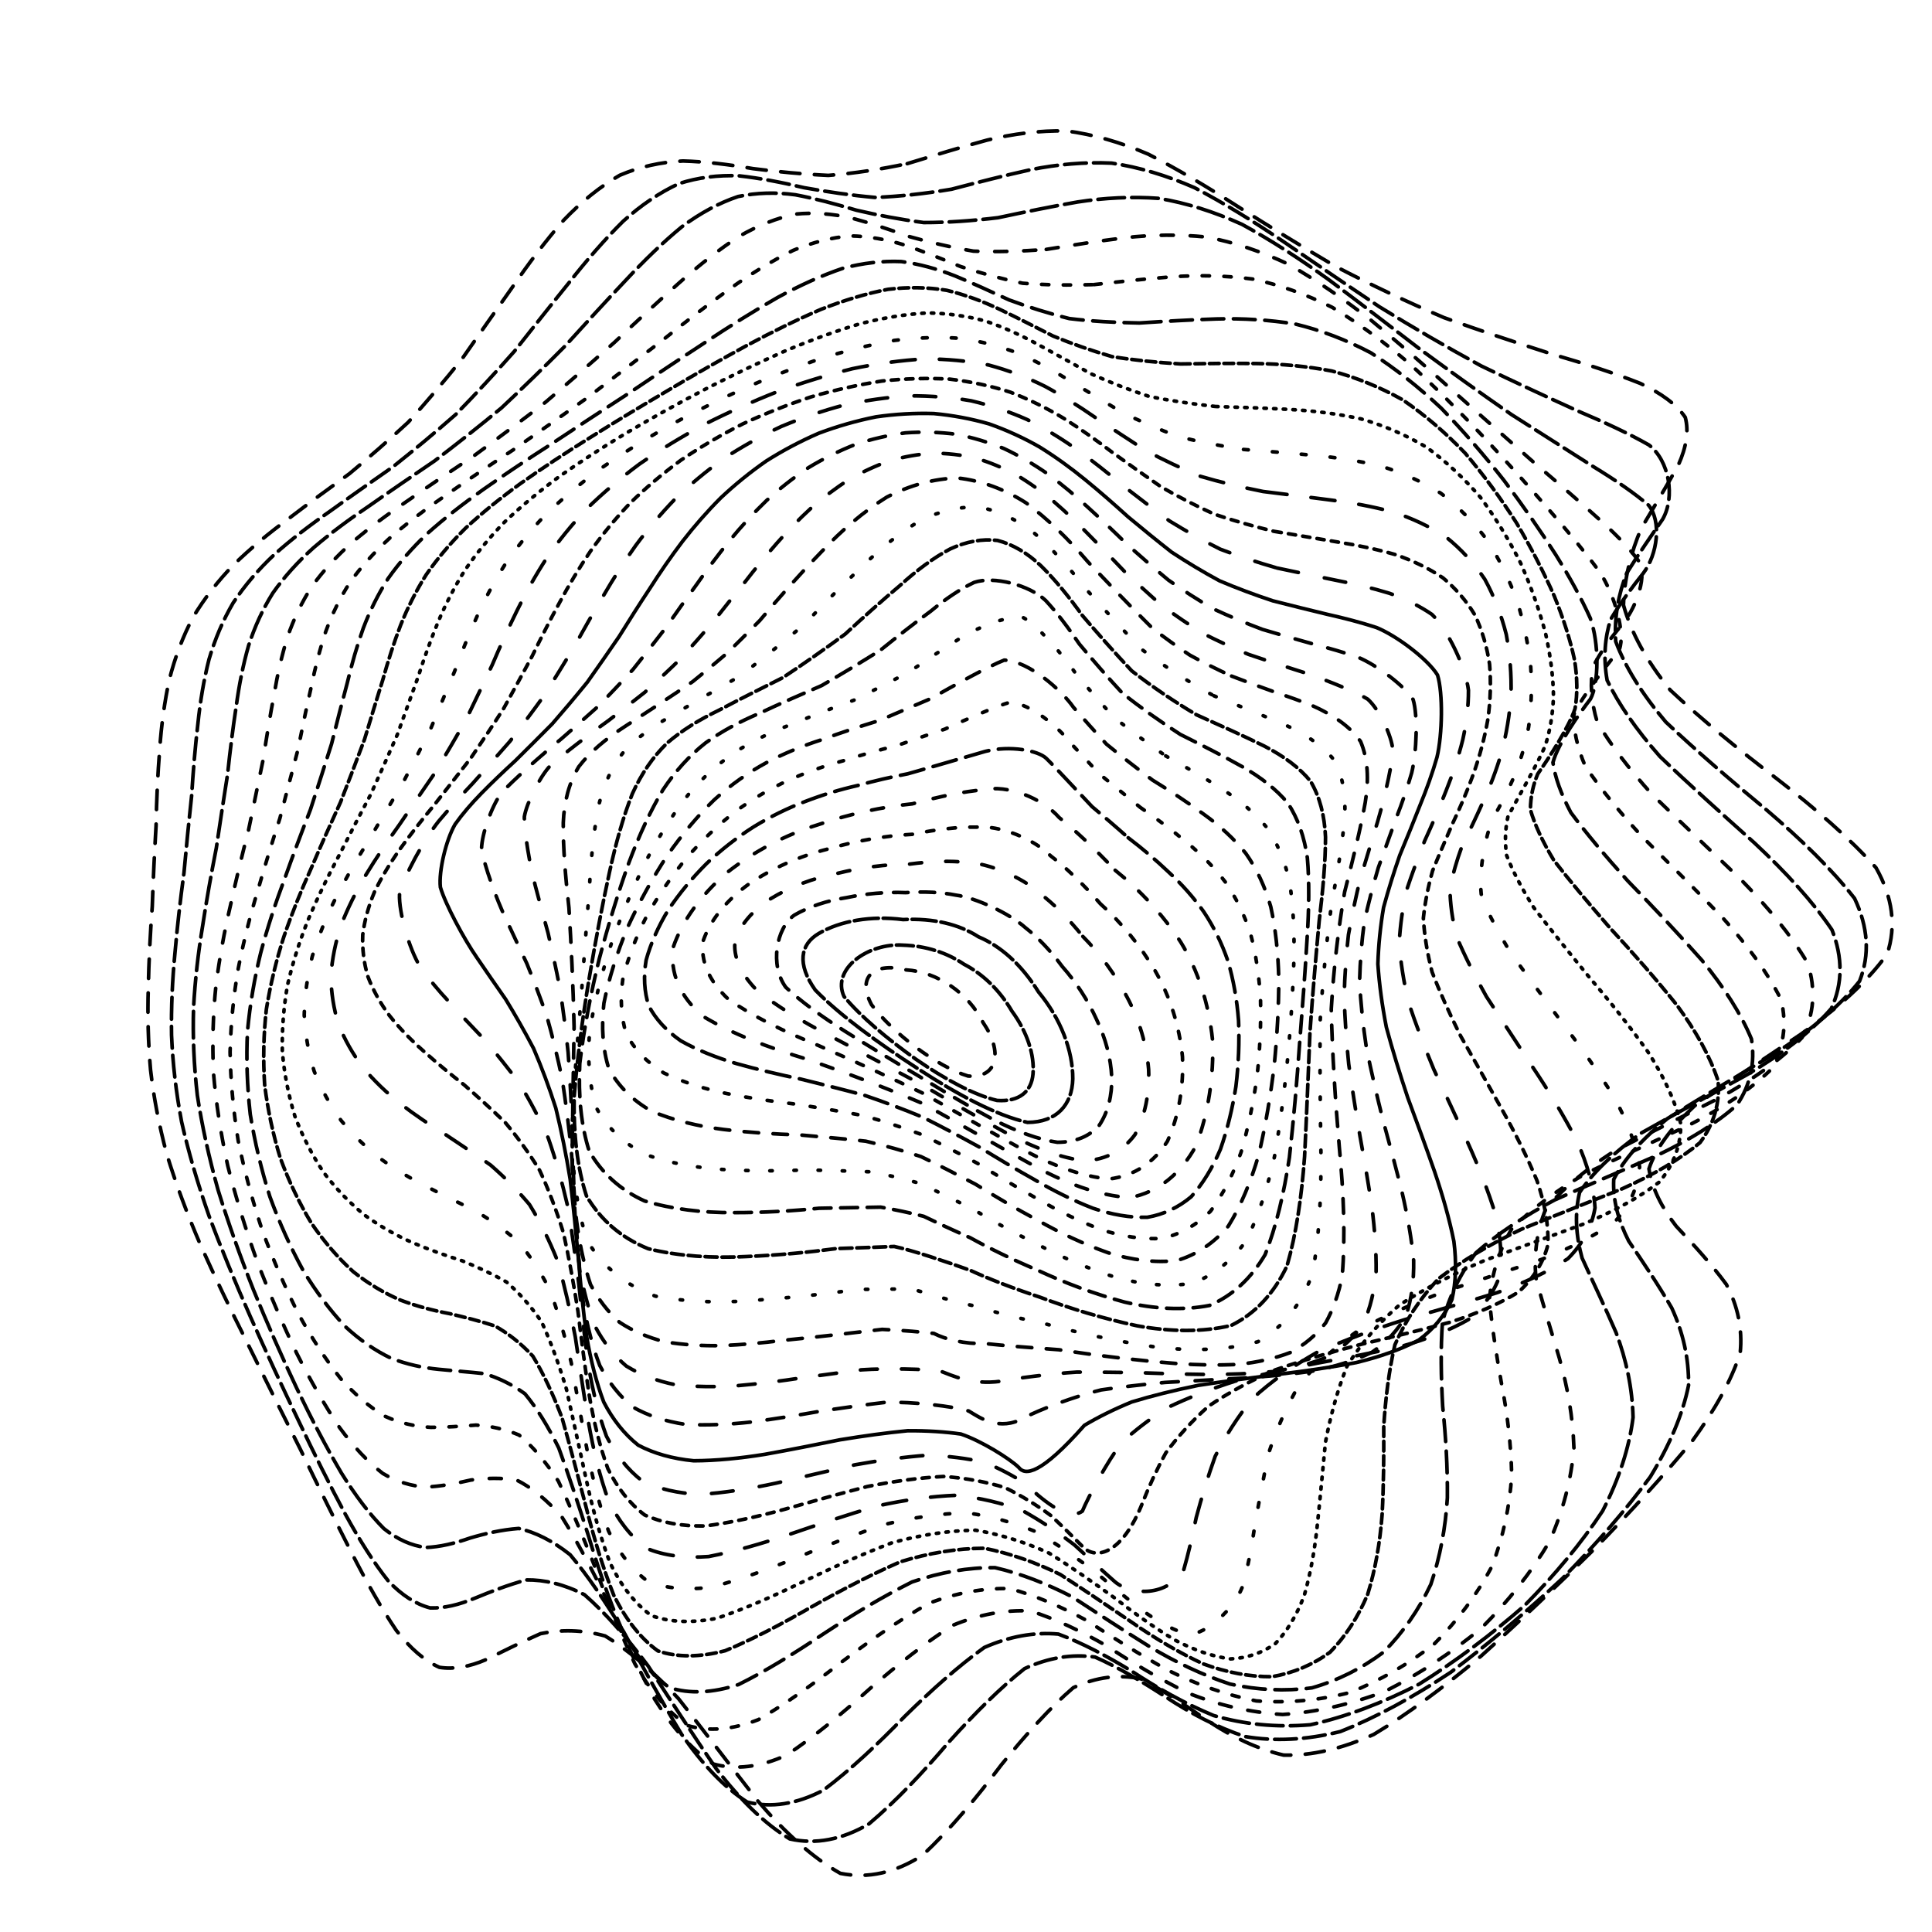 <svg xmlns="http://www.w3.org/2000/svg" version="1.1" xmlns:xlink="http://www.w3.org/1999/xlink" xmlns:svgjs="http://svgjs.dev/svgjs" viewBox="0 0 800 800"><defs><linearGradient x1="50%" y1="0%" x2="50%" y2="100%" id="ccchaos-grad"><stop stop-color="hsl(206, 75%, 49%)" stop-opacity="1" offset="0%"></stop><stop stop-color="hsl(331, 90%, 56%)" stop-opacity="1" offset="100%"></stop></linearGradient></defs><g stroke-width="1.5" stroke="url(#ccchaos-grad)" fill="none" stroke-linecap="round"><path d="M375.66 67.77C386.74 64.37 397.75 60.97 408.67 58.03 419.63 55.36 430.58 54 441.56 54.21 452.68 55.64 463.96 58.89 475.47 63.84 487.28 69.86 499.49 77.13 512.16 85.27 525.25 93.55 538.91 102.02 553.12 110.36 567.7 117.96 582.73 125.05 598.02 131.56 613.26 137.04 628.32 142.03 642.79 146.67 656.39 150.61 668.69 154.57 679.2 158.76 687.9 162.82 694.21 167.46 697.83 172.82 699.35 178.5 698.32 185.06 694.99 192.5 690.66 200.44 685.25 209.24 679.6 218.8 675.33 228.81 672.6 239.45 672.25 250.57 675.41 262.01 681.88 273.8 691.66 285.79 704.65 297.97 719.76 310.25 735.83 322.52 751.81 334.88 765.96 347.16 776.8 359.29 783.67 371.45 785.32 383.41 781.42 395.09 773 406.78 760.53 417.88 745.52 428.37 729.88 438.85 714.8 448.71 701.64 457.95 691.77 467.19 685.45 475.86 682.8 484 684.09 492.25 688.16 500.12 694.08 507.74 701.57 515.7 708.83 523.67 714.84 531.84 719.57 540.73 721.59 550.16 720.57 560.32 716.96 571.51 710.21 583.63 700.7 596.73 689.09 610.77 675.56 625.58 660.73 640.87 645.12 656.31 629.15 671.46 613.3 685.72 597.78 698.7 582.9 709.73 568.82 718.2 555.56 724.17 543.15 727.05 531.51 726.75 520.65 724.22 510.34 719.31 500.43 712.74 491.01 706.21 481.72 699.99 472.42 695.16 463.33 693.27 454.03 694.36 444.43 698.83 434.89 707.03 424.94 718.03 414.57 730.86 404.18 744.67 393.35 757.62 382.09 768.15 370.82 775.45 359.42 778.04 347.97 775.72 336.56 769.3 325.16 758.95 313.86 745.82 302.68 731.5 291.67 716.94 280.95 703.37 270.42 692.03 260.26 683.29 250.56 677.41 241.11 674.82 232.18 674.72 223.83 676.46 215.72 680 208.17 683.86 201.21 687.23 194.34 690.17 187.94 691.35 181.95 690.4 175.81 687.7 169.89 682.56 164.11 675.13 157.91 665.96 151.68 654.95 145.36 642.52 138.5 629.1 131.52 614.92 124.49 600.35 117.04 585.58 109.7 570.89 102.61 556.48 95.48 542.32 88.88 528.6 82.96 515.35 77.41 502.46 72.75 489.98 69.05 477.88 65.87 466.04 63.64 454.43 62.34 442.99 61.34 431.68 61.06 420.42 61.4 409.16 61.63 397.95 62.2 386.67 63.05 375.33 63.44 364 63.97 352.87 64.62 341.99 64.83 331.13 65.31 320.56 66.12 310.35 66.82 300.21 68.13 290.5 70.14 281.28 72.46 272.18 75.7 263.63 79.89 255.66 84.61 247.8 90.29 240.5 96.84 233.77 103.79 227.02 111.42 220.7 119.57 214.72 127.74 208.46 136.17 202.3 144.71 196.13 152.89 189.33 161.02 182.26 169.05 174.82 176.54 166.55 183.93 157.84 191.26 148.7 198.12 138.92 205.03 128.96 212.08 119.04 218.86 109.12 225.92 99.76 233.32 91.28 240.64 83.6 248.41 77.3 256.62 72.58 264.88 69.03 273.62 67.09 282.81 66.66 292.07 66.92 301.75 68.09 311.8 69.83 321.89 71.1 332.31 72.13 342.98 72.63 353.66 71.79 364.56 70.13 375.65 67.77" stroke-dasharray="8 6" transform="rotate(0, 400, 400)" opacity="1.00"></path><path d="M377.72 79.07C388.5 75.67 399.33 72.28 410.22 69.29 421.15 66.53 432.19 64.99 443.39 64.92 454.73 66 466.32 68.84 478.22 73.35 490.37 78.94 502.94 85.83 515.94 93.68 529.25 101.81 543.01 110.27 557.16 118.73 571.47 126.6 585.98 134.07 600.46 141.03 614.63 147.02 628.31 152.5 641.12 157.55 652.87 161.84 663.14 166 671.5 170.22 680.29 176.31 683.51 191.23 678.75 200.63 674.49 207.55 669.64 215.27 664.99 223.73 662 232.6 660.74 242.12 661.89 252.18 666.36 262.56 673.87 273.35 684.29 284.43 697.47 295.7 712.33 307.16 727.78 318.68 742.89 330.3 756.08 341.91 766.04 353.42 772.27 364.97 773.63 376.37 769.84 387.55 761.86 398.73 750.1 409.4 735.87 419.54 720.94 429.67 706.31 439.29 693.26 448.41 683.07 457.57 676.03 466.3 672.34 474.68 672.34 483.22 675.08 491.57 679.81 499.85 686.34 508.53 693.05 517.4 699.02 526.62 704.2 536.53 707.2 547.04 707.6 558.29 705.79 570.39 701.07 583.3 693.67 596.96 684.19 611.24 672.63 625.95 659.5 640.76 645.32 655.34 630.41 669.25 615.24 681.94 600.06 693.14 585.18 702.23 570.83 708.76 557.03 712.95 543.92 714.28 531.51 712.81 519.75 709.56 508.57 704.4 497.87 698.07 487.64 692.15 477.68 686.85 467.86 683.09 458.3 682.24 448.68 684.24 438.94 689.34 429.29 697.82 419.4 708.74 409.22 721.22 399.06 734.47 388.58 746.81 377.8 756.85 367.01 763.9 356.19 766.57 345.41 764.68 334.66 758.95 324 749.45 313.51 737.19 303.12 723.6 292.96 709.5 283.13 696.03 273.46 684.37 264.18 674.9 255.37 667.98 246.74 664.09 238.62 662.62 231.04 663.09 223.59 665.53 216.65 668.64 210.2 671.7 203.74 674.78 197.64 676.59 191.85 676.69 185.8 675.45 179.89 672.03 174.03 666.49 167.71 659.33 161.3 650.28 154.79 639.68 147.73 627.97 140.59 615.24 133.4 601.85 125.88 588.03 118.5 574.01 111.41 560.03 104.37 546.08 97.89 532.4 92.13 519.06 86.78 505.96 82.34 493.22 78.87 480.85 75.94 468.7 73.96 456.83 72.9 445.21 72.14 433.72 72.07 422.38 72.6 411.18 73 400.02 73.71 388.93 74.64 377.91 75.08 366.9 75.6 356.21 76.19 345.87 76.31 335.54 76.64 325.59 77.27 316.06 77.76 306.57 78.81 297.54 80.53 289.02 82.55 280.55 85.47 272.6 89.32 265.19 93.7 257.79 99.05 250.86 105.3 244.38 112 237.76 119.41 231.44 127.41 225.31 135.51 218.8 143.93 212.26 152.52 205.6 160.85 198.27 169.18 190.63 177.42 182.61 185.19 173.84 192.84 164.68 200.39 155.21 207.47 145.27 214.53 135.31 221.65 125.55 228.44 115.95 235.41 107.06 242.63 99.17 249.7 92.15 257.12 86.52 264.92 82.45 272.7 79.5 280.9 78.05 289.53 77.98 298.19 78.48 307.26 79.77 316.73 81.52 326.22 82.74 336.07 83.68 346.25 84.07 356.43 83.15 366.93 81.45 377.71 79.07" stroke-dasharray="9 3" transform="rotate(2.9, 400, 400)" opacity="0.97"></path><path d="M381.96 90.36C392.49 86.99 403.18 83.6 414.03 80.58 424.91 77.74 436.01 76.03 447.34 75.7 458.8 76.44 470.56 78.87 482.65 82.92 494.94 88.07 507.61 94.54 520.63 102.04 533.83 109.94 547.35 118.3 561.05 126.8 574.71 134.87 588.33 142.65 601.65 150.01 614.47 156.5 626.54 162.48 637.51 168.01 647.35 172.73 655.59 177.22 661.93 181.63 668 187.71 667.68 201.53 662.54 209.91 658.63 215.96 654.57 222.73 651.07 230.2 649.42 238 649.61 246.46 652.17 255.48 657.82 264.78 666.2 274.55 677.12 284.67 690.35 294.99 704.85 305.56 719.63 316.28 733.85 327.1 746.1 337.99 755.23 348.86 760.85 359.76 761.93 370.6 758.25 381.3 750.71 392 739.63 402.3 726.18 412.18 711.95 422.07 697.82 431.57 684.94 440.71 674.53 449.92 666.88 458.86 662.25 467.61 661.05 476.56 662.51 485.49 666.01 494.5 671.48 503.93 677.47 513.67 683.15 523.83 688.5 534.62 692.17 546.01 693.69 558.05 693.39 570.75 690.48 584.06 685.06 597.87 677.66 611.97 668.11 626.18 656.83 640.13 644.33 653.53 630.8 665.95 616.69 676.91 602.25 686.28 587.8 693.48 573.58 698.18 559.66 700.77 546.22 700.8 533.36 698.41 520.98 694.68 509.15 689.5 497.81 683.58 486.89 678.38 476.32 674.04 466.01 671.36 455.96 671.5 446 674.32 436.06 679.97 426.23 688.66 416.31 699.47 406.27 711.56 396.25 724.24 386.05 735.99 375.68 745.55 365.31 752.35 355.02 755.09 344.86 753.58 334.72 748.51 324.76 739.84 315.02 728.45 305.36 715.63 295.99 702.07 286.98 688.81 278.09 676.96 269.6 666.92 261.57 659.1 253.65 654.03 246.2 651.25 239.24 650.43 232.32 651.67 225.83 653.86 219.73 656.36 213.52 659.26 207.58 661.34 201.84 662.15 195.78 662.01 189.77 660.02 183.75 656.14 177.23 650.83 170.61 643.69 163.86 634.94 156.62 625.05 149.31 613.97 142 602.01 134.42 589.45 127.05 576.44 120.02 563.24 113.1 549.89 106.79 536.6 101.23 523.51 96.13 510.51 91.94 497.79 88.74 485.4 86.07 473.15 84.34 461.19 83.53 449.52 83 437.96 83.14 426.62 83.84 415.5 84.39 404.42 85.22 393.51 86.22 382.79 86.71 372.06 87.24 361.75 87.78 351.87 87.83 341.98 88.04 332.53 88.49 323.54 88.79 314.56 89.6 306.05 91.05 298.03 92.76 290.01 95.34 282.46 98.83 275.38 102.85 268.21 107.84 261.43 113.73 254.97 120.11 248.28 127.26 241.76 135.03 235.31 142.99 228.41 151.33 221.39 159.93 214.17 168.35 206.3 176.82 198.1 185.26 189.55 193.29 180.36 201.21 170.88 209.03 161.21 216.38 151.25 223.68 141.42 230.98 131.95 237.9 122.81 244.93 114.48 252.13 107.24 259.1 100.91 266.35 95.97 273.91 92.55 281.37 90.16 289.22 89.17 297.45 89.43 305.65 90.13 314.27 91.51 323.29 93.24 332.29 94.39 341.7 95.23 351.48 95.5 361.26 94.51 371.42 92.76 381.95 90.37" stroke-dasharray="11 3" transform="rotate(5.8, 400, 400)" opacity="0.94"></path><path d="M387.97 101.66C398.29 98.31 408.84 94.94 419.61 91.91 430.42 89 441.49 87.13 452.83 86.56 464.27 86.97 476.02 88.99 488.08 92.58 500.26 97.25 512.75 103.27 525.48 110.38 538.26 117.98 551.18 126.15 564.09 134.6 576.8 142.77 589.23 150.79 601.13 158.48 612.4 165.42 622.73 171.89 631.82 177.91 639.77 183.14 646.11 188.05 650.63 192.77 654.4 199.11 651.6 212.45 646.58 220.11 643.28 225.49 640.19 231.51 637.94 238.14 637.64 245.01 639.22 252.51 643.07 260.56 649.75 268.85 658.85 277.64 670.1 286.83 683.24 296.19 697.31 305.87 711.37 315.78 724.7 325.78 736.03 335.94 744.36 346.17 749.4 356.43 750.24 366.73 746.66 376.99 739.55 387.26 729.13 397.24 716.44 406.94 702.91 416.66 689.31 426.13 676.67 435.39 666.14 444.73 657.99 453.96 652.54 463.14 650.24 472.55 650.47 482.06 652.74 491.78 657.08 501.88 662.21 512.36 667.39 523.28 672.65 534.71 676.68 546.68 679.01 559.17 679.92 572.1 678.56 585.42 674.9 598.97 669.45 612.51 661.89 625.85 652.52 638.62 641.84 650.6 629.92 661.38 617.14 670.53 603.81 678.08 590.16 683.48 576.48 686.54 562.84 687.75 549.46 686.72 536.48 683.69 523.82 679.72 511.61 674.72 499.86 669.35 488.46 664.96 477.42 661.6 466.71 659.96 456.24 661.03 445.96 664.59 435.83 670.72 425.81 679.54 415.84 690.19 405.87 701.87 395.94 714 385.96 725.16 375.94 734.26 365.93 740.8 356.1 743.59 346.49 742.45 336.89 737.99 327.54 730.12 318.48 719.6 309.47 707.57 300.79 694.61 292.49 681.66 284.25 669.77 276.42 659.32 269.03 650.75 261.68 644.63 254.75 640.63 248.23 638.54 241.68 638.53 235.47 639.67 229.56 641.4 223.46 643.85 217.54 645.89 211.73 647.06 205.55 647.66 199.36 646.77 193.11 644.25 186.36 640.56 179.5 635.16 172.53 628.19 165.11 620.13 157.67 610.77 150.27 600.39 142.69 589.32 135.36 577.59 128.44 565.45 121.7 553.02 115.61 540.46 110.3 527.92 105.47 515.36 101.57 502.95 98.65 490.77 96.27 478.67 94.81 466.82 94.23 455.26 93.92 443.77 94.26 432.53 95.12 421.56 95.81 410.62 96.74 399.91 97.81 389.44 98.35 378.98 98.88 368.99 99.39 359.47 99.38 349.94 99.48 340.87 99.79 332.27 99.91 323.65 100.51 315.49 101.68 307.79 103.1 300.02 105.34 292.67 108.45 285.69 112.09 278.57 116.68 271.72 122.17 265.09 128.18 258.16 134.99 251.29 142.47 244.4 150.21 237.03 158.41 229.48 166.93 221.7 175.37 213.31 183.92 204.62 192.51 195.64 200.76 186.16 208.94 176.49 217.02 166.79 224.68 156.96 232.27 147.4 239.8 138.36 246.96 129.76 254.16 122.08 261.46 115.54 268.49 109.93 275.72 105.68 283.2 102.89 290.52 101.03 298.16 100.46 306.16 101 314.07 101.87 322.37 103.3 331.07 104.98 339.73 106.05 348.8 106.77 358.29 106.93 367.75 105.86 377.64 104.07 387.96 101.66" stroke-dasharray="5 7" transform="rotate(8.7, 400, 400)" opacity="0.91"></path><path d="M395.16 112.96C405.29 109.64 415.68 106.3 426.3 103.26 436.97 100.3 447.91 98.3 459.11 97.49 470.38 97.59 481.92 99.21 493.7 102.34 505.54 106.53 517.57 112.06 529.71 118.71 541.79 125.95 553.83 133.86 565.67 142.16 577.19 150.34 588.23 158.5 598.56 166.45 608.18 173.77 616.74 180.69 624.01 187.2 632.52 195.64 639.76 210.28 638.66 217.12 635.53 223.71 627.58 238.65 625.63 247.37 626.66 253.49 629.55 260.18 634.56 267.41 642.11 274.8 651.76 282.7 663.2 291.04 676.14 299.5 689.7 308.34 702.99 317.49 715.43 326.7 725.87 336.15 733.42 345.77 737.93 355.42 738.53 365.2 735.08 375.06 728.38 384.93 718.59 394.66 706.65 404.23 693.83 413.82 680.78 423.31 668.44 432.73 657.87 442.24 649.34 451.77 643.18 461.37 639.89 471.19 638.95 481.21 640.03 491.5 643.2 502.12 647.36 513.12 651.88 524.54 656.8 536.33 660.91 548.55 663.74 561.11 665.56 573.9 665.45 586.84 663.31 599.74 659.62 612.39 653.92 624.56 646.43 635.92 637.62 646.33 627.43 655.38 616.19 662.74 604.24 668.54 591.71 672.31 578.9 673.93 565.92 674.01 552.97 672.19 540.23 668.75 527.64 664.77 515.37 660.13 503.47 655.43 491.82 651.9 480.52 649.55 469.57 648.9 458.81 650.83 448.31 655.05 438.04 661.57 427.87 670.47 417.85 680.91 407.95 692.17 398.09 703.73 388.29 714.33 378.57 722.96 368.84 729.25 359.4 732.08 350.26 731.26 341.12 727.39 332.29 720.3 323.8 710.62 315.33 699.41 307.21 687.1 299.48 674.56 291.77 662.75 284.45 652.04 277.53 642.89 270.58 635.86 264 630.76 257.77 627.46 251.42 626.2 245.34 626.2 239.47 627.01 233.34 628.78 227.32 630.48 221.34 631.69 214.97 632.68 208.53 632.54 202.01 631.06 195.02 628.69 187.92 624.8 180.74 619.45 173.19 613.1 165.64 605.45 158.22 596.71 150.68 587.22 143.47 576.94 136.71 566.07 130.2 554.82 124.38 543.25 119.36 531.53 114.85 519.69 111.26 507.86 108.65 496.15 106.56 484.44 105.36 472.92 105.02 461.63 104.92 450.37 105.43 439.36 106.43 428.61 107.25 417.88 108.27 407.4 109.4 397.2 109.98 386.99 110.52 377.27 111 368.03 110.95 358.77 110.98 349.97 111.17 341.62 111.13 333.23 111.53 325.25 112.45 317.68 113.58 310 115.48 302.66 118.22 295.61 121.45 288.36 125.61 281.3 130.67 274.35 136.26 267.07 142.68 259.76 149.8 252.37 157.25 244.5 165.21 236.44 173.57 228.13 181.94 219.31 190.5 210.24 199.15 200.96 207.57 191.32 215.96 181.64 224.28 172.05 232.24 162.49 240.11 153.36 247.93 144.85 255.37 136.9 262.82 129.92 270.31 124.12 277.51 119.23 284.85 115.67 292.37 113.47 299.7 112.11 307.29 111.91 315.18 112.68 322.95 113.68 331.08 115.12 339.58 116.74 348.01 117.7 356.86 118.3 366.11 118.34 375.34 117.2 385.02 115.37 395.15 112.96" stroke-dasharray="3 6" transform="rotate(11.6, 400, 400)" opacity="0.87"></path><path d="M402.82 124.25C412.76 120.98 422.94 117.67 433.35 114.63 443.79 111.64 454.48 109.52 465.38 108.51 476.31 108.31 487.45 109.54 498.74 112.21 510 115.9 521.35 120.92 532.65 127.09 543.8 133.9 554.74 141.47 565.31 149.54 575.48 157.63 585.03 165.82 593.73 173.93 601.72 181.54 608.6 188.85 614.18 195.8 620.42 205 624.41 220.98 622.66 228.24 619.75 235 614.26 249.45 614.2 257.56 616.5 263.15 620.57 269.23 626.6 275.8 634.85 282.46 644.89 289.61 656.37 297.21 669.01 304.9 681.98 313 694.49 321.45 706.04 329.94 715.61 338.75 722.44 347.82 726.43 356.9 726.83 366.21 723.49 375.73 717.19 385.24 708.02 394.73 696.8 404.2 684.69 413.7 672.21 423.21 660.23 432.77 649.7 442.42 640.89 452.19 634.16 462.13 629.98 472.25 627.98 482.63 627.91 493.29 629.91 504.21 633.03 515.48 636.74 527.08 641.13 538.91 645.07 551.02 648.11 563.29 650.51 575.57 651.34 587.79 650.45 599.72 648.27 611.21 644.25 622 638.51 631.79 631.53 640.55 623.11 647.88 613.52 653.52 603.12 657.73 591.95 660.06 580.28 660.49 568.28 659.7 556.09 657.35 543.91 653.75 531.73 649.95 519.72 645.81 507.96 641.88 496.35 639.26 485.02 637.88 474.02 638.19 463.16 640.89 452.57 645.69 442.25 652.51 432.02 661.42 422 671.62 412.18 682.44 402.4 693.44 392.76 703.48 383.29 711.66 373.81 717.7 364.69 720.55 355.93 720.04 347.16 716.72 338.75 710.36 330.71 701.52 322.65 691.12 314.96 679.52 307.66 667.47 300.32 655.86 293.34 645.04 286.73 635.47 280.03 627.7 273.64 621.62 267.52 617.21 261.23 614.74 255.13 613.57 249.17 613.35 242.91 614.26 236.7 615.39 230.47 616.35 223.85 617.4 217.15 617.65 210.35 616.88 203.13 615.5 195.82 612.83 188.47 608.86 180.82 604.04 173.25 597.98 165.85 590.8 158.44 582.92 151.39 574.14 144.86 564.66 138.64 554.74 133.13 544.35 128.44 533.66 124.27 522.77 121.02 511.74 118.73 500.71 116.93 489.62 116.01 478.62 115.89 467.76 115.99 456.92 116.66 446.25 117.79 435.81 118.71 425.39 119.81 415.19 120.98 405.24 121.6 395.29 122.16 385.8 122.63 376.78 122.56 367.72 122.52 359.09 122.61 350.87 122.45 342.59 122.66 334.66 123.35 327.07 124.2 319.35 125.78 311.88 128.14 304.62 130.96 297.13 134.68 289.74 139.28 282.39 144.41 274.7 150.37 266.93 157.07 259.03 164.15 250.71 171.8 242.19 179.9 233.46 188.11 224.32 196.59 215.01 205.22 205.6 213.71 195.98 222.23 186.43 230.73 177.12 238.93 167.99 247.08 159.4 255.16 151.53 262.91 144.29 270.64 138.07 278.37 133.02 285.82 128.85 293.35 125.95 301 124.31 308.45 123.4 316.1 123.51 323.99 124.48 331.76 125.55 339.82 126.99 348.21 128.51 356.53 129.36 365.23 129.82 374.32 129.74 383.38 128.53 392.87 126.67 402.81 124.25" stroke-dasharray="9 4" transform="rotate(14.5, 400, 400)" opacity="0.84"></path><path d="M410.2 135.55C419.93 132.32 429.86 129.06 439.96 126.04 450.09 123.03 460.4 120.81 470.84 119.6 481.29 119.13 491.85 119.99 502.44 122.21 512.96 125.4 523.42 129.89 533.7 135.54 543.76 141.87 553.47 149.03 562.68 156.78 571.44 164.68 579.48 172.8 586.61 180.95 593.06 188.76 598.41 196.36 602.54 203.68 605.88 210.4 607.96 216.78 608.79 222.87 608.67 231.01 604.48 245.99 602.13 253.33 601.66 258.05 602.05 263.04 603.66 268.36 607.13 273.62 612.26 279.3 619.13 285.4 627.92 291.53 638.19 298.1 649.58 305.12 661.83 312.17 674.16 319.65 685.86 327.51 696.53 335.4 705.26 343.65 711.39 352.23 714.91 360.81 715.12 369.71 711.9 378.9 705.99 388.1 697.42 397.38 686.9 406.74 675.49 416.12 663.62 425.63 652.03 435.26 641.63 444.98 632.65 454.89 625.44 465.01 620.5 475.27 617.53 485.8 616.38 496.6 617.23 507.56 619.28 518.8 622.09 530.26 625.77 541.8 629.33 553.46 632.32 565.1 635 576.57 636.47 587.78 636.52 598.49 635.57 608.62 632.99 617.9 628.82 626.06 623.54 633.18 616.84 638.87 608.91 642.93 600.14 645.74 590.47 646.88 580.13 646.38 569.35 644.97 558.19 642.34 546.85 638.81 535.38 635.36 523.92 631.85 512.59 628.75 501.29 627.05 490.19 626.61 479.34 627.8 468.59 631.21 458.08 636.49 447.84 643.54 437.67 652.41 427.73 662.32 418.03 672.68 408.37 683.13 398.9 692.62 389.64 700.37 380.39 706.15 371.53 709 363.07 708.78 354.59 705.96 346.49 700.31 338.77 692.29 331.02 682.71 323.62 671.84 316.59 660.36 309.48 649.07 302.71 638.28 296.24 628.43 289.64 620.08 283.29 613.19 277.15 607.79 270.79 604.17 264.56 601.85 258.41 600.56 251.94 600.48 245.48 600.85 238.97 601.31 232.08 602.12 225.11 602.45 218.05 602.05 210.64 601.32 203.17 599.54 195.71 596.65 188.05 593.12 180.51 588.44 173.22 582.7 165.99 576.31 159.19 569.01 152.94 560.93 147.05 552.4 141.9 543.29 137.57 533.75 133.78 523.96 130.88 513.91 128.91 503.73 127.42 493.44 126.75 483.11 126.84 472.84 127.13 462.55 127.95 452.35 129.18 442.32 130.19 432.28 131.35 422.41 132.57 412.74 133.23 403.06 133.8 393.8 134.27 384.93 134.18 376.04 134.11 367.51 134.12 359.32 133.85 351.07 133.91 343.1 134.39 335.38 134.99 327.52 136.25 319.84 138.24 312.28 140.65 304.49 143.92 296.74 148.04 288.96 152.68 280.87 158.15 272.67 164.37 264.34 171.01 255.65 178.26 246.79 186.02 237.77 193.97 228.47 202.25 219.09 210.75 209.71 219.21 200.28 227.77 191.04 236.36 182.16 244.73 173.59 253.08 165.64 261.39 158.49 269.42 152.02 277.41 146.57 285.4 142.28 293.12 138.81 300.88 136.52 308.72 135.4 316.35 134.88 324.14 135.26 332.11 136.37 339.94 137.49 348.02 138.87 356.37 140.29 364.65 141.01 373.26 141.33 382.22 141.13 391.15 139.85 400.47 137.96 410.19 135.55" stroke-dasharray="4 2" transform="rotate(17.4, 400, 400)" opacity="0.81"></path><path d="M416.59 146.84C426.06 143.68 435.67 140.47 445.39 137.47 455.11 134.45 464.93 132.15 474.79 130.78 484.63 130.05 494.47 130.56 504.22 132.35 513.86 135.04 523.31 139 532.46 144.09 541.35 149.91 549.79 156.59 557.61 163.94 565 171.55 571.61 179.49 577.3 187.58 582.4 195.46 586.46 203.25 589.4 210.84 591.75 217.94 593.04 224.76 593.31 231.31 592.91 240.18 589.95 256.38 589.01 264.1 589.63 268.98 591.21 274.03 594 279.31 598.53 284.45 604.55 289.93 612.1 295.75 621.27 301.54 631.62 307.73 642.8 314.32 654.57 320.91 666.2 327.91 677.08 335.31 686.9 342.71 694.82 350.5 700.3 358.67 703.37 366.84 703.41 375.37 700.32 384.27 694.77 393.17 686.78 402.23 676.95 411.45 666.24 420.69 654.97 430.12 643.83 439.73 633.62 449.4 624.56 459.3 617 469.42 611.42 479.63 607.6 490.08 605.45 500.74 605.2 511.48 606.18 522.39 608.03 533.39 610.89 544.35 613.87 555.26 616.58 565.98 619.28 576.41 621.09 586.39 621.78 595.72 621.75 604.39 620.33 612.11 617.51 618.66 613.73 624.23 608.61 628.41 602.27 631.1 595.13 632.74 587 632.94 578.09 631.78 568.67 630 558.73 627.32 548.45 624.05 537.94 621.1 527.28 618.3 516.61 616.08 505.89 615.28 495.25 615.75 484.77 617.74 474.33 621.76 464.09 627.44 454.07 634.65 444.09 643.41 434.34 653.01 424.83 662.9 415.34 672.8 406.06 681.75 397.02 689.07 387.97 694.6 379.33 697.45 371.1 697.47 362.85 695.13 354.97 690.15 347.46 682.91 339.9 674.15 332.67 664.05 325.77 653.19 318.78 642.32 312.07 631.68 305.61 621.73 298.99 612.97 292.56 605.41 286.29 599.16 279.78 594.52 273.34 591.1 266.94 588.73 260.23 587.61 253.48 587.09 246.69 586.86 239.56 587.19 232.35 587.3 225.08 586.96 217.53 586.53 209.98 585.31 202.49 583.21 194.88 580.65 187.47 577.09 180.36 572.56 173.39 567.51 166.89 561.55 160.99 554.8 155.49 547.63 150.72 539.8 146.79 531.46 143.39 522.84 140.85 513.86 139.21 504.62 138.01 495.25 137.59 485.73 137.89 476.15 138.34 466.52 139.29 456.9 140.61 447.34 141.7 437.77 142.91 428.29 144.16 418.92 144.85 409.54 145.44 400.5 145.91 391.77 145.83 383.02 145.73 374.55 145.68 366.34 145.33 358.07 145.26 350 145.56 342.1 145.93 334.07 146.9 326.14 148.54 318.27 150.55 310.19 153.36 302.08 156.99 293.93 161.12 285.5 166.06 276.96 171.76 268.3 177.9 259.37 184.68 250.33 192.01 241.2 199.59 231.91 207.57 222.64 215.84 213.48 224.16 204.4 232.64 195.63 241.2 187.32 249.65 179.4 258.11 172.19 266.55 165.82 274.79 160.14 283 155.47 291.2 151.92 299.17 149.12 307.16 147.4 315.19 146.72 323.03 146.54 330.98 147.14 339.05 148.34 347 149.47 355.13 150.78 363.49 152.06 371.77 152.64 380.32 152.83 389.16 152.5 397.97 151.16 407.1 149.24 416.58 146.85" stroke-dasharray="1 3" transform="rotate(20.3, 400, 400)" opacity="0.78"></path><path d="M421.35 158.14C430.53 155.03 439.76 151.89 449 148.94 458.24 145.92 467.48 143.56 476.66 142.04 485.8 141.08 494.82 141.26 503.64 142.63 512.33 144.84 520.73 148.26 528.71 152.79 536.44 158.05 543.62 164.21 550.15 171.09 556.27 178.32 561.61 185.98 566.07 193.89 570.04 201.72 573.08 209.57 575.16 217.32 576.83 224.7 577.65 231.87 577.71 238.8 577.68 245.25 577.21 251.49 576.51 257.53 576.32 265.9 579.98 281.93 585.2 289.95 590.64 295.16 597.4 300.61 605.45 306.34 614.83 311.97 625.13 317.94 635.99 324.27 647.2 330.56 658.11 337.23 668.16 344.3 677.14 351.34 684.29 358.78 689.15 366.61 691.81 374.43 691.7 382.65 688.73 391.26 683.55 399.88 676.11 408.71 666.95 417.74 656.92 426.78 646.28 436.04 635.61 445.49 625.67 454.99 616.63 464.71 608.82 474.62 602.72 484.57 598.17 494.7 595.13 504.96 593.85 515.22 593.78 525.54 594.63 535.81 596.59 545.93 598.86 555.87 601.1 565.45 603.57 574.65 605.44 583.28 606.48 591.15 606.79 601.45 600.39 615.19 593.63 618.18 588 618.9 581.38 618.42 573.92 616.86 565.92 614.96 557.3 612.44 548.21 609.58 538.83 607.24 529.16 605.23 519.35 603.9 509.41 603.98 499.44 605.28 489.53 607.99 479.6 612.53 469.79 618.52 460.13 625.82 450.5 634.42 441.04 643.68 431.79 653.1 422.55 662.44 413.51 670.87 404.68 677.77 395.85 683.06 387.41 685.88 379.36 686.13 371.28 684.23 363.55 679.88 356.16 673.4 348.71 665.44 341.56 656.12 334.69 645.94 327.71 635.57 320.97 625.21 314.41 615.29 307.7 606.29 301.11 598.24 294.63 591.3 287.92 585.75 281.24 581.34 274.56 577.94 267.6 575.76 260.6 574.27 253.55 573.23 246.22 572.88 238.84 572.53 231.44 571.98 223.83 571.55 216.28 570.57 208.85 568.92 201.39 567.01 194.18 564.28 187.33 560.71 180.69 556.74 174.56 551.94 169.07 546.36 163.98 540.42 159.65 533.8 156.13 526.61 153.13 519.17 150.96 511.26 149.63 503.01 148.72 494.61 148.54 485.96 149.02 477.14 149.63 468.26 150.68 459.28 152.07 450.25 153.22 441.22 154.47 432.16 155.74 423.13 156.47 414.09 157.08 405.28 157.56 396.7 157.49 388.09 157.38 379.68 157.3 371.44 156.89 363.15 156.72 354.98 156.87 346.91 157.03 338.72 157.73 330.56 159.05 322.42 160.67 314.09 163.05 305.72 166.19 297.28 169.8 288.63 174.19 279.89 179.33 271.06 184.91 262.06 191.16 253 197.98 243.95 205.11 234.85 212.69 225.87 220.62 217.11 228.66 208.53 236.94 200.36 245.36 192.74 253.75 185.58 262.2 179.15 270.68 173.6 279.02 168.72 287.37 164.82 295.69 161.96 303.85 159.77 312.01 158.57 320.19 158.29 328.22 158.38 336.31 159.14 344.48 160.39 352.54 161.49 360.73 162.7 369.08 163.83 377.37 164.26 385.85 164.3 394.55 163.86 403.23 162.45 412.16 160.52 421.34 158.14" stroke-dasharray="2 10" transform="rotate(23.2, 400, 400)" opacity="0.75"></path><path d="M424.02 169.44C432.85 166.4 441.64 163.33 450.35 160.42 459.05 157.43 467.65 155.03 476.09 153.38 484.47 152.22 492.63 152.1 500.5 153.07 508.24 154.81 515.58 157.71 522.45 161.67 529.08 166.35 535.13 171.94 540.5 178.29 545.54 185.06 549.83 192.33 553.3 199.95 556.43 207.61 558.74 215.39 560.27 223.17 561.58 230.71 562.23 238.11 562.36 245.34 562.61 252.17 562.63 258.82 562.63 265.28 563.26 271.33 564.28 277.27 565.91 283.13 568.68 288.66 572.4 294.21 577.21 299.84 583.4 305.24 590.73 310.81 599.11 316.58 608.56 322.22 618.67 328.13 629.11 334.34 639.71 340.48 649.86 346.96 659.09 353.8 667.25 360.6 673.67 367.78 677.95 375.34 680.23 382.88 679.99 390.82 677.14 399.17 672.31 407.51 665.4 416.07 656.89 424.83 647.54 433.61 637.52 442.59 627.37 451.75 617.75 460.94 608.81 470.3 600.86 479.8 594.37 489.3 589.2 498.9 585.38 508.53 583.16 518.08 582.1 527.58 581.98 536.91 582.99 546.02 584.45 554.81 586.08 563.13 588.11 571.03 589.8 578.27 590.93 584.69 589.96 597.84 576.23 604 567.53 601.84 560.93 600.03 553.64 597.83 545.8 595.53 537.63 593.88 529.07 592.68 520.24 592.22 511.25 593.13 502.11 595.2 492.91 598.54 483.66 603.51 474.43 609.73 465.27 617.04 456.1 625.43 447.05 634.32 438.13 643.26 429.23 652.07 420.48 659.98 411.88 666.48 403.29 671.51 395.05 674.3 387.15 674.74 379.22 673.25 371.6 669.5 364.27 663.74 356.87 656.57 349.73 648.04 342.82 638.57 335.79 628.77 328.95 618.81 322.25 609.05 315.38 599.97 308.61 591.6 301.9 584.13 294.97 577.85 288.05 572.56 281.13 568.22 273.96 565.03 266.75 562.56 259.51 560.63 252.05 559.47 244.59 558.49 237.15 557.49 229.58 556.79 222.13 555.76 214.86 554.26 207.63 552.7 200.72 550.48 194.21 547.58 187.97 544.42 182.27 540.52 177.21 535.91 172.59 531.01 168.7 525.46 165.61 519.31 163.01 512.94 161.21 506.06 160.2 498.76 159.56 491.32 159.59 483.55 160.24 475.51 160.98 467.41 162.12 459.11 163.57 450.65 164.76 442.19 166.04 433.61 167.33 424.94 168.08 416.28 168.72 407.73 169.21 399.31 169.17 390.88 169.07 382.55 168.97 374.32 168.53 366.04 168.28 357.81 168.3 349.61 168.29 341.32 168.76 333.02 169.77 324.7 171.04 316.24 172.99 307.72 175.66 299.14 178.75 290.42 182.59 281.64 187.14 272.83 192.14 263.93 197.8 255.06 204.06 246.27 210.65 237.54 217.73 229.02 225.21 220.82 232.87 212.88 240.82 205.42 248.97 198.57 257.17 192.22 265.48 186.62 273.86 181.89 282.18 177.79 290.53 174.62 298.89 172.41 307.13 170.78 315.38 170.02 323.64 170.06 331.78 170.38 339.95 171.23 348.17 172.49 356.3 173.52 364.51 174.61 372.81 175.58 381.07 175.86 389.46 175.76 397.98 175.2 406.5 173.74 415.17 171.79 424.01 169.44" stroke-dasharray="10 10" transform="rotate(26.1, 400, 400)" opacity="0.72"></path><path d="M424.33 180.73C432.77 177.77 441.07 174.78 449.21 171.94 457.33 168.99 465.25 166.56 472.93 164.81 480.55 163.47 487.87 163.07 494.82 163.68 501.64 164.98 508.02 167.35 513.89 170.75 519.55 174.84 524.62 179.83 529.04 185.61 533.21 191.84 536.69 198.64 539.47 205.87 542.02 213.24 543.92 220.82 545.2 228.5 546.42 236.05 547.19 243.56 547.64 250.96 548.36 258.07 549.04 265.03 549.86 271.83 551.38 278.29 553.38 284.62 556.03 290.85 559.76 296.77 564.38 302.67 569.97 308.58 576.75 314.27 584.47 320.04 593.02 325.95 602.39 331.72 612.2 337.69 622.14 343.89 632.07 350 641.46 356.4 649.87 363.1 657.24 369.76 662.96 376.75 666.7 384.09 668.63 391.41 668.27 399.09 665.56 407.15 661.06 415.21 654.67 423.47 646.78 431.89 638.09 440.32 628.7 448.92 619.09 457.66 609.84 466.4 601.08 475.25 593.1 484.16 586.33 493.04 580.68 501.92 576.2 510.74 573.15 519.43 571.17 527.95 570.11 536.2 570.16 544.18 570.76 551.75 571.67 558.77 574.83 582.43 565.85 589.08 558.97 586.9 553.67 585.35 547.65 583.63 541.03 581.98 534.09 581.07 526.68 580.69 518.9 581.07 510.93 582.75 502.72 585.49 494.34 589.38 485.88 594.68 477.34 601.05 468.78 608.3 460.2 616.45 451.64 624.95 443.15 633.39 434.66 641.67 426.24 649.08 417.92 655.18 409.61 659.96 401.57 662.71 393.82 663.33 386.04 662.2 378.51 659 371.21 653.94 363.85 647.54 356.69 639.79 349.7 631.06 342.61 621.9 335.65 612.41 328.78 602.95 321.78 593.93 314.82 585.42 307.9 577.59 300.79 570.74 293.68 564.73 286.56 559.56 279.25 555.44 271.92 552.03 264.59 549.2 257.11 547.16 249.66 545.42 242.28 543.83 234.87 542.64 227.62 541.31 220.6 539.71 213.71 538.19 207.17 536.2 201.08 533.67 195.29 531.02 190.07 527.76 185.49 523.88 181.35 519.8 177.92 515.1 175.27 509.83 173.07 504.39 171.62 498.42 170.91 491.99 170.52 485.45 170.75 478.5 171.55 471.22 172.4 463.88 173.61 456.25 175.1 448.39 176.33 440.51 177.62 432.43 178.92 424.17 179.69 415.9 180.35 407.66 180.86 399.46 180.85 391.25 180.77 383.06 180.67 374.89 180.23 366.69 179.92 358.48 179.85 350.26 179.7 341.97 179.97 333.64 180.72 325.27 181.66 316.82 183.23 308.31 185.44 299.76 188.02 291.15 191.31 282.51 195.28 273.9 199.67 265.3 204.71 256.79 210.35 248.45 216.34 240.25 222.85 232.34 229.79 224.83 236.96 217.63 244.46 210.97 252.22 204.95 260.08 199.43 268.12 194.67 276.27 190.74 284.43 187.38 292.65 184.89 300.91 183.27 309.11 182.12 317.33 181.74 325.55 182.04 333.7 182.51 341.86 183.42 350.04 184.63 358.16 185.57 366.32 186.51 374.52 187.31 382.69 187.44 390.92 187.19 399.22 186.52 407.51 185.01 415.88 183.06 424.32 180.74" stroke-dasharray="3 3" transform="rotate(29, 400, 400)" opacity="0.68"></path><path d="M422.26 192.03C430.26 189.15 438.05 186.25 445.59 183.47 453.12 180.58 460.38 178.15 467.32 176.32 474.21 174.82 480.74 174.18 486.86 174.45 495.63 176.28 510.43 185.75 516.28 193.1 519.82 198.75 522.76 205.01 525.12 211.75 527.38 218.72 529.12 225.98 530.43 233.43 531.81 240.84 532.92 248.31 533.87 255.75 535.21 262.99 536.64 270.14 538.34 277.18 540.75 283.94 543.68 290.6 547.27 297.15 551.84 303.43 557.21 309.66 563.41 315.86 570.6 321.86 578.54 327.89 587.09 333.99 596.26 339.95 605.67 346.04 615.04 352.3 624.27 358.47 632.87 364.86 640.49 371.48 647.1 378.06 652.16 384.92 655.4 392.07 657.01 399.19 656.55 406.64 653.97 414.39 649.8 422.15 643.9 430.05 636.62 438.07 628.57 446.09 619.81 454.22 610.75 462.42 601.93 470.59 593.42 478.81 585.5 487 578.57 495.13 572.56 503.17 567.54 511.05 563.78 518.78 560.98 526.24 559.05 533.34 558.05 543.35 559.17 559.97 560.19 566.17 557.22 573.58 541.86 570.53 533.93 569.02 528.15 568.86 521.84 569.28 515.11 570.45 508.19 572.82 500.93 576.15 493.43 580.47 485.83 586.03 478.05 592.46 470.16 599.6 462.24 607.46 454.25 615.54 446.24 623.5 438.23 631.24 430.21 638.17 422.21 643.89 414.21 648.41 406.41 651.11 398.82 651.87 391.21 651.09 383.78 648.4 376.52 643.99 369.21 638.32 362.04 631.35 354.99 623.38 347.85 614.9 340.79 605.97 333.79 596.91 326.68 588.1 319.59 579.6 312.52 571.59 305.3 564.34 298.08 557.78 290.86 551.94 283.51 547.01 276.16 542.74 268.85 539.05 261.46 536.13 254.14 533.59 246.96 531.29 239.8 529.47 232.86 527.67 226.2 525.74 219.72 524.01 213.63 521.98 208.02 519.57 200.38 515.7 188.82 505.29 185.12 498.67 182.75 491.35 181.82 474.18 182.94 464.5 183.89 457.86 185.15 450.88 186.66 443.59 187.91 436.29 189.21 428.71 190.5 420.88 191.3 413.05 191.98 405.16 192.52 397.23 192.54 389.3 192.5 381.32 192.42 373.31 191.98 365.28 191.65 357.19 191.51 349.07 191.26 340.91 191.36 332.69 191.88 324.43 192.54 316.14 193.75 307.82 195.54 299.48 197.65 291.15 200.41 282.85 203.8 274.63 207.58 266.5 211.99 258.52 216.98 250.79 222.33 243.26 228.2 236.08 234.52 229.35 241.11 222.97 248.06 217.15 255.31 211.99 262.72 207.3 270.35 203.34 278.14 200.18 285.99 197.51 293.94 195.63 301.95 194.52 309.97 193.78 318.02 193.7 326.08 194.19 334.11 194.75 342.15 195.66 350.19 196.8 358.2 197.62 366.21 198.4 374.22 199.02 382.22 198.98 390.22 198.6 398.23 197.83 406.24 196.27 414.25 194.31 422.25 192.03" stroke-dasharray="9 11" transform="rotate(31.9, 400, 400)" opacity="0.65"></path><path d="M418.01 203.33C425.53 200.54 432.79 197.73 439.75 195.04 446.7 192.21 453.32 189.79 459.59 187.91 468.72 185.87 484.78 186.62 491.57 189.64 497.7 194.43 507.28 208.7 510.81 217.71 513.01 224.17 514.85 231 516.4 238.08 518.12 245.23 519.73 252.51 521.32 259.84 523.35 267.07 525.58 274.27 528.14 281.4 531.4 288.35 535.18 295.21 539.58 301.99 544.83 308.55 550.78 315.05 557.42 321.5 564.85 327.77 572.85 334.04 581.28 340.34 590.12 346.5 599.04 352.74 607.78 359.08 616.28 365.34 624.11 371.75 630.96 378.33 636.84 384.86 641.28 391.61 644.05 398.57 645.38 405.52 644.83 412.71 642.38 420.14 638.52 427.57 633.09 435.08 626.4 442.63 618.97 450.18 610.85 457.76 602.36 465.33 593.99 472.87 585.8 480.36 578.03 487.75 571.05 495.05 564.8 502.19 559.37 509.08 555.02 515.8 551.52 522.2 548.81 528.18 545.59 555.54 540.53 559.39 536.38 558.02 531.14 557.16 517.27 557.88 508.87 560.35 502.94 563.33 496.62 567.14 489.99 571.81 483.25 577.52 476.27 583.95 469.09 590.91 461.87 598.45 454.49 606.11 447.01 613.57 439.52 620.8 431.95 627.25 424.32 632.59 416.68 636.87 409.16 639.49 401.78 640.39 394.38 639.9 387.08 637.69 379.9 633.89 372.68 628.93 365.54 622.72 358.47 615.51 351.33 607.74 344.24 599.44 337.18 590.87 330.03 582.39 322.9 574.05 315.77 566.02 308.55 558.56 301.32 551.63 294.12 545.27 286.85 539.68 279.6 534.68 272.43 530.22 265.25 526.47 258.19 523.13 251.31 520.09 244.51 517.57 237.98 515.16 231.77 512.76 222.99 509.5 208.28 502 202.65 497.42 198.25 492.38 193.36 479.93 192.79 472.51 192.84 467.36 193.41 461.77 194.42 455.79 195.44 449.77 196.74 443.38 198.26 436.64 199.51 429.89 200.8 422.81 202.09 415.43 202.9 408.05 203.6 400.55 204.17 392.96 204.24 385.37 204.24 377.68 204.19 369.93 203.78 362.17 203.46 354.34 203.28 346.45 202.96 338.55 202.93 330.6 203.26 322.62 203.68 314.66 204.57 306.69 205.99 298.75 207.66 290.87 209.92 283.07 212.77 275.41 215.95 267.89 219.73 260.59 224.07 253.58 228.74 246.82 233.94 240.46 239.6 234.57 245.53 229.04 251.85 224.09 258.5 219.77 265.35 215.89 272.45 212.69 279.74 210.22 287.15 208.18 294.69 206.82 302.33 206.14 310.01 205.73 317.76 205.87 325.53 206.48 333.3 207.08 341.1 207.95 348.87 208.97 356.65 209.65 364.41 210.25 372.14 210.69 379.86 210.49 387.56 209.98 395.21 209.11 402.87 207.51 410.47 205.57 418 203.33" stroke-dasharray="3 0" transform="rotate(34.8, 400, 400)" opacity="0.62"></path><path d="M411.99 214.62C419.02 211.93 425.75 209.22 432.16 206.62 438.55 203.88 444.6 201.49 450.28 199.57 458.54 197.35 472.94 197.19 479.02 199.49 484.57 203.42 493.53 215.78 497.1 223.85 499.44 229.73 501.56 236.03 503.51 242.64 505.71 249.39 507.91 256.34 510.2 263.41 512.94 270.46 515.95 277.56 519.31 284.65 523.33 291.62 527.83 298.55 532.88 305.43 538.66 312.15 545.02 318.82 551.91 325.43 559.42 331.9 567.32 338.34 575.49 344.78 583.9 351.11 592.26 357.47 600.34 363.87 608.1 370.21 615.16 376.63 621.26 383.16 626.45 389.65 630.32 396.27 632.66 403.04 633.73 409.8 633.11 416.72 630.8 423.8 627.23 430.88 622.26 437.95 616.12 444.99 609.31 452.02 601.8 459.01 593.9 465.91 586.02 472.76 578.2 479.5 570.65 486.04 563.72 492.51 557.35 498.73 551.64 504.64 544.8 513.1 535.92 527.54 533.5 533.27 528.78 544.24 518.92 544.48 513.61 545.1 507.49 547.33 492.62 556.35 484.08 563.37 478.17 569.15 471.96 575.5 465.48 582.24 458.96 589.43 452.22 596.64 445.3 603.61 438.36 610.33 431.27 616.32 424.04 621.29 416.81 625.33 409.62 627.87 402.49 628.87 395.35 628.65 388.25 626.87 381.2 623.64 374.13 619.36 367.09 613.88 360.08 607.43 353.03 600.39 345.99 592.76 338.97 584.76 331.89 576.72 324.81 568.68 317.75 560.78 310.64 553.28 303.54 546.15 296.49 539.46 289.42 533.39 282.41 527.81 275.51 522.7 268.66 518.23 261.97 514.15 255.5 510.4 249.17 507.15 243.12 504.09 237.43 501.13 229.48 497.15 216.46 488.91 211.62 484.3 207.94 479.44 204.16 467.85 203.96 461.05 204.55 453.81 207.71 437.33 209.88 428.14 211.12 421.89 212.41 415.3 213.67 408.38 214.5 401.46 215.22 394.38 215.81 387.19 215.94 380 215.98 372.7 215.98 365.3 215.62 357.92 215.32 350.46 215.13 342.94 214.77 335.44 214.65 327.91 214.84 320.37 215.05 312.88 215.69 305.42 216.78 298.04 218.05 290.75 219.86 283.59 222.19 276.63 224.81 269.84 227.99 263.31 231.69 257.12 235.69 251.19 240.2 245.68 245.16 240.66 250.4 235.98 256.03 231.86 262.02 228.34 268.21 225.21 274.68 222.71 281.39 220.86 288.23 219.34 295.25 218.43 302.38 218.09 309.6 217.93 316.91 218.21 324.26 218.88 331.65 219.47 339.06 220.25 346.46 221.13 353.89 221.64 361.29 222.06 368.65 222.31 376.01 221.97 383.33 221.33 390.56 220.37 397.8 218.74 404.95 216.81 411.98 214.63" stroke-dasharray="7 7" transform="rotate(37.7, 400, 400)" opacity="0.59"></path><path d="M404.8 225.92C411.33 223.33 417.55 220.73 423.45 218.23 432.1 214.41 447.61 208.96 454.42 207.85 460.8 208 471.69 212.75 476.27 217.31 480.61 223.2 488.35 238.37 492.07 247.26 494.82 253.5 497.64 260 500.62 266.67 504.05 273.41 507.76 280.24 511.82 287.12 516.46 293.97 521.54 300.82 527.08 307.64 533.21 314.37 539.79 321.07 546.77 327.72 554.2 334.27 561.87 340.8 569.67 347.29 577.57 353.7 585.31 360.1 592.69 366.52 599.7 372.87 606.01 379.26 611.4 385.7 615.94 392.11 619.27 398.58 621.23 405.13 622.06 411.66 621.39 418.29 619.21 424.98 615.94 431.68 611.39 438.29 605.79 444.8 599.57 451.3 592.68 457.67 585.36 463.88 577.99 470.05 570.59 476.03 563.34 481.76 556.55 487.41 550.17 492.77 544.3 497.79 536.91 504.92 526.24 516.75 522.74 521.28 514.73 530.31 505.67 532.57 501.21 534.22 496.09 537.4 483.4 547.8 475.96 555.12 470.8 560.89 465.29 567.09 459.49 573.57 453.64 580.38 447.52 587.13 441.16 593.61 434.78 599.84 428.19 605.38 421.41 610 414.62 613.78 407.81 616.24 400.99 617.32 394.16 617.34 387.33 615.95 380.5 613.25 373.66 609.59 366.81 604.82 359.96 599.11 353.09 592.81 346.21 585.88 339.34 578.52 332.45 571.02 325.56 563.38 318.69 555.76 311.81 548.38 304.97 541.23 298.2 534.39 291.46 528.01 284.81 522.02 278.31 516.43 271.9 511.36 265.69 506.65 259.72 502.27 253.93 498.35 248.44 494.65 243.34 491.1 236.27 486.31 224.98 476.96 220.92 472.08 217.92 467.13 215.17 455.88 215.3 449.46 216.09 442.69 219.39 427.38 221.53 418.86 222.75 413.05 224.01 406.92 225.26 400.46 226.09 394 226.83 387.38 227.44 380.63 227.63 373.9 227.73 367.05 227.78 360.11 227.48 353.2 227.22 346.21 227.05 339.19 226.68 332.21 226.52 325.21 226.6 318.25 226.67 311.36 227.09 304.54 227.9 297.83 228.84 291.25 230.24 284.84 232.12 278.66 234.22 272.67 236.83 266.97 239.92 261.64 243.28 256.56 247.11 251.9 251.38 247.73 255.9 243.86 260.82 240.52 266.1 237.75 271.58 235.29 277.37 233.39 283.4 232.06 289.59 230.98 295.98 230.41 302.52 230.33 309.17 230.33 315.92 230.7 322.74 231.35 329.62 231.88 336.55 232.54 343.47 233.25 350.44 233.59 357.38 233.83 364.28 233.89 371.2 233.4 378.06 232.64 384.82 231.6 391.59 229.96 398.26 228.05 404.79 225.92" stroke-dasharray="7 10" transform="rotate(40.6, 400, 400)" opacity="0.56"></path><path d="M397.14 237.22C403.17 234.73 408.92 232.25 414.35 229.86 419.78 227.32 424.9 225.05 429.69 223.13 439.24 219.73 447.5 218.64 454.53 220.1 461.65 223.21 467.82 229.01 473.33 237.12 479.54 246.56 485.82 257.67 492.64 269.86 501.1 282.49 510.84 295.62 522.03 308.87 535.05 321.99 549.21 335.07 563.73 347.98 578.28 360.67 591.3 373.32 601.37 385.9 605.32 392.17 608.15 398.44 609.76 404.72 610.38 410.99 609.67 417.28 607.62 423.57 604.63 429.86 600.5 436 595.41 441.97 589.75 447.93 583.46 453.7 576.72 459.25 563.13 470.25 549.62 480.19 537.3 488.77 527.31 496.94 519.27 503.48 513.04 508.21 507.63 513.76 500.25 518.04 495.08 519.52 491.15 522.48 485.58 526.83 478.39 533.05 470.89 542.07 461.86 552.92 451.49 564.89 446.25 571.29 440.71 577.58 434.9 583.58 429.08 589.33 423 594.43 416.68 598.7 410.36 602.25 403.96 604.61 397.51 605.75 391.07 605.96 384.57 604.93 378.04 602.71 364.98 595.77 351.78 585.14 338.58 572.09 325.42 558.18 312.32 543.8 299.54 529.89 287.02 517.3 275.1 505.89 264.16 495.7 253.97 487.12 245.18 479.27 238.21 471.77 232.38 465.14 228.56 458.15 226.88 450.49 226.08 443.06 226.99 434.58 229.35 424.96 231.11 417.6 235.02 401.35 236.85 392.49 237.68 386.48 238.43 380.33 239.07 374.08 239.31 367.83 239.47 361.49 239.59 355.08 238.84 342.35 238.38 329.49 238.52 316.83 238.44 304.51 239.72 292.69 242.54 281.81 246.04 271.67 251.36 262.87 258.35 255.84 266.23 249.85 275.59 245.79 286.09 243.77 297.2 242.41 309.11 242.57 321.45 243.86 334.09 244.49 346.93 245.16 359.65 245.41 366.05 244.78 372.4 243.92 378.65 242.81 384.93 241.16 391.1 239.28 397.13 237.22" stroke-dasharray="6 6" transform="rotate(43.5, 400, 400)" opacity="0.53"></path><path d="M389.76 248.51C400.87 243.46 410.95 238.77 419.95 235.02 428.93 231.55 436.89 230.09 443.91 230.87 451.12 233.04 457.72 237.66 463.99 244.44 471 252.5 478.3 262.26 486.22 273.22 495.56 284.76 506.01 296.97 517.59 309.47 530.5 322.04 544.1 334.66 557.64 347.15 570.87 359.55 582.45 371.85 591.19 383.96 597.21 396.03 598.99 407.99 596.04 419.72 589.82 431.45 580.05 442.35 567.99 452.27 555.43 462.08 542.62 470.73 530.57 478.03 520.31 485.04 511.57 490.57 504.36 494.54 497.1 499.57 486.95 505.25 481.42 508.42 477.6 512.49 472.5 517.88 466.04 524.85 459.41 534.13 451.38 544.8 442.05 556.19 432.61 568.17 421.99 579.03 410.32 587.4 398.64 593.29 386.55 594.81 374.24 592.03 361.98 586.25 349.53 577.04 337.1 565.41 324.79 552.74 312.61 539.25 300.84 525.82 289.42 513.22 278.69 501.42 269.01 490.6 260.09 481.08 252.56 472.29 246.76 463.97 241.97 456.49 239.01 448.93 237.97 441.01 237.61 433.39 238.75 425.02 241.15 415.8 243.21 406.61 245.74 396.43 248.43 385.3 249.72 374.16 250.7 362.62 251.39 350.95 250.82 339.38 250.46 327.84 250.58 316.64 250.35 305.78 251.25 295.55 253.45 286.34 256.12 277.79 260.39 270.58 266.18 265.02 272.71 260.28 280.65 257.24 289.72 255.92 299.36 254.98 309.86 255.24 320.87 256.37 332.2 256.71 343.81 257 355.4 256.87 367.1 254.9 378.64 252.06 389.75 248.52" stroke-dasharray="1 10" transform="rotate(46.4, 400, 400)" opacity="0.49"></path><path d="M383.38 259.81C393.59 255.02 402.98 250.59 411.52 246.97 420.09 243.5 427.91 241.76 435.08 241.96 442.5 243.29 449.61 246.82 456.62 252.34 464.36 259.02 472.49 267.38 481.25 276.98 491.16 287.25 501.98 298.33 513.59 309.83 526.1 321.53 538.9 333.41 551.31 345.23 563.19 357.06 573.35 368.78 580.85 380.25 585.93 391.72 587.26 402.96 584.45 413.81 578.85 424.67 570.07 434.58 559.16 443.43 547.64 452.2 535.65 459.81 524.04 466.15 513.76 472.33 504.59 477.21 496.68 480.84 487.84 485.85 474.88 493.49 468.66 498.28 464.67 503.33 459.72 509.53 453.68 517.03 447.6 526.39 440.32 536.74 431.85 547.47 423.31 558.53 413.65 568.45 402.94 576.11 392.24 581.62 381.07 583.3 369.66 581.21 358.33 576.5 346.82 568.63 335.36 558.43 324.09 547.08 313.01 534.68 302.42 521.99 292.24 509.73 282.8 497.91 274.44 486.79 266.8 476.67 260.51 467.18 255.82 458.21 251.99 449.98 249.81 441.86 249.31 433.63 249.31 425.72 250.62 417.35 253.01 408.41 255.02 399.53 257.44 389.94 260.02 379.63 261.32 369.32 262.37 358.82 263.18 348.35 262.81 337.98 262.59 327.79 262.73 318.08 262.45 308.67 263.08 300 264.8 292.38 266.8 285.31 270.18 279.51 274.9 275.21 280.2 271.5 286.8 269.25 294.5 268.42 302.69 267.73 311.77 267.96 321.44 268.83 331.39 268.85 341.72 268.76 352.15 268.27 362.68 266.12 373.17 263.25 383.38 259.81" stroke-dasharray="5 2" transform="rotate(49.3, 400, 400)" opacity="0.46"></path><path d="M378.63 271.1C387.99 266.6 396.79 262.44 404.98 258.99 413.23 255.58 421 253.63 428.38 253.36 436.04 253.97 443.61 256.52 451.25 260.87 459.54 266.23 468.27 273.19 477.54 281.39 487.71 290.27 498.54 300.05 509.85 310.36 521.7 320.96 533.52 331.86 544.71 342.77 555.21 353.78 564.02 364.71 570.35 375.38 574.58 386.08 575.52 396.51 572.86 406.48 567.84 416.44 560.01 425.44 550.22 433.4 539.77 441.31 528.68 448.13 517.66 453.81 507.58 459.45 498.26 464.02 489.9 467.62 482.93 471.42 476.76 474.58 471.16 477.37 466.56 480.96 462.01 484.78 457.23 489.13 452.85 494.95 447.82 501.75 441.98 509.55 436.2 518.8 429.43 528.7 421.66 538.7 413.85 548.85 405.04 557.85 395.28 564.81 385.52 569.94 375.34 571.74 364.94 570.25 354.63 566.51 344.2 559.92 333.88 551.11 323.77 541.13 313.93 529.95 304.63 518.23 295.76 506.61 287.66 495.11 280.62 484.05 274.23 473.68 269.1 463.81 265.44 454.42 262.47 445.64 260.96 437.08 260.91 428.58 261.2 420.4 262.6 412 264.93 403.3 266.86 394.68 269.15 385.59 271.61 376.08 272.91 366.56 274.03 357.07 274.95 347.78 274.78 338.57 274.73 329.71 274.96 321.43 274.7 313.41 275.19 306.18 276.56 299.98 279.36 291.9 291.44 282.56 300.58 281.18 307.41 280.56 315.13 280.66 323.48 281.2 332.08 280.87 341.14 280.41 350.43 279.59 359.8 277.3 369.26 274.42 378.63 271.1" stroke-dasharray="7 4" transform="rotate(52.2, 400, 400)" opacity="0.43"></path><path d="M375.97 282.4C384.56 278.19 392.82 274.31 400.72 271.06 408.69 267.76 416.42 265.7 423.99 265.05 431.82 265.08 439.72 266.78 447.8 270.06 456.4 274.21 465.42 279.82 474.87 286.63 484.96 294.09 495.48 302.47 506.21 311.46 517.17 320.8 527.87 330.51 537.77 340.35 546.92 350.32 554.44 360.28 559.71 370.04 563.16 379.84 563.77 389.37 561.28 398.46 556.81 407.56 549.87 415.74 541.16 422.97 531.78 430.17 521.64 436.43 511.36 441.73 501.69 447.08 492.47 451.6 483.92 455.4 476.47 459.51 469.65 463.23 463.38 466.79 457.97 471.14 452.74 475.78 447.45 480.94 442.61 487.32 437.36 494.48 431.55 502.36 425.87 511.32 419.43 520.66 412.21 529.89 404.99 539.11 396.93 547.23 388.08 553.51 379.22 558.26 370.05 560.13 360.73 559.16 351.49 556.29 342.22 550.87 333.14 543.41 324.25 534.81 315.72 524.94 307.77 514.35 300.2 503.63 293.42 492.76 287.65 482.09 282.44 471.84 278.38 461.92 275.62 452.41 273.41 443.35 272.45 434.54 272.74 425.93 273.24 417.58 274.68 409.2 276.91 400.75 278.72 392.37 280.87 383.78 283.19 375.01 284.49 366.23 285.66 357.7 286.68 349.53 286.73 341.41 286.86 333.78 287.23 326.81 287.28 317.04 290.81 302.53 294.95 298.17 300.48 295.16 316.86 293.33 327.24 293.43 334.56 292.76 342.42 291.94 350.62 290.83 358.88 288.43 367.38 285.58 375.97 282.4" stroke-dasharray="1 9" transform="rotate(55.1, 400, 400)" opacity="0.40"></path><path d="M375.66 293.7C383.53 289.8 391.29 286.21 398.9 283.19 406.58 280.04 414.22 277.94 421.86 277.03 429.72 276.6 437.76 277.59 446.01 279.96 454.65 283.01 463.65 287.38 472.95 292.87 482.65 298.92 492.58 305.9 502.48 313.53 512.4 321.5 521.88 329.93 530.47 338.57 538.31 347.36 544.62 356.23 548.91 364.98 551.68 373.77 552.01 382.37 549.69 390.61 545.74 398.85 539.66 406.3 531.98 412.94 523.66 419.59 514.52 425.46 505.08 430.59 495.99 435.81 487.09 440.44 478.63 444.59 470.97 449.07 463.78 453.37 457.05 457.63 451.04 462.62 445.25 467.91 439.52 473.65 434.22 480.36 428.71 487.65 422.87 495.41 417.17 503.94 410.96 512.62 404.19 521.02 397.43 529.32 390.04 536.58 382.04 542.22 374.05 546.58 365.86 548.48 357.65 547.94 349.5 545.84 341.41 541.49 333.59 535.3 325.94 528.06 318.7 519.54 312.07 510.19 305.77 500.56 300.23 490.58 295.64 480.6 291.48 470.8 288.35 461.17 286.38 451.84 284.78 442.82 284.26 434.03 284.8 425.49 285.42 417.15 286.84 408.91 288.94 400.76 290.62 392.68 292.61 384.59 294.78 376.53 296.06 368.47 297.27 360.81 298.38 353.66 298.8 343.26 299.7 325.95 300.98 319.45 306.64 311.06 324.03 305.92 332.79 305.49 338.98 304.49 345.74 303.35 352.95 301.98 360.19 299.52 367.8 296.72 375.66 293.7" stroke-dasharray="6 6" transform="rotate(58, 400, 400)" opacity="0.37"></path><path d="M377.74 304.99C384.93 301.41 392.19 298.13 399.47 295.35 406.8 292.41 414.24 290.35 421.78 289.27 429.5 288.51 437.43 288.94 445.57 290.54 453.97 292.65 462.64 295.92 471.47 300.21 480.51 304.96 489.6 310.58 498.49 316.88 507.26 323.48 515.48 330.58 522.78 337.98 529.36 345.53 534.55 353.24 537.97 360.94 540.14 368.68 540.24 376.33 538.1 383.74 534.64 391.15 529.36 397.94 522.66 404.11 515.38 410.3 507.27 415.91 498.75 420.98 490.38 426.18 482.01 430.98 473.87 435.49 466.28 440.34 459 445.12 452.08 449.96 445.71 455.4 439.55 461.12 433.53 467.18 427.88 473.98 422.15 481.17 416.27 488.63 410.54 496.59 404.5 504.53 398.11 512.09 391.75 519.48 384.96 525.92 377.77 530.92 370.58 534.89 363.35 536.77 356.2 536.6 349.1 535.15 342.18 531.78 335.57 526.76 329.12 520.81 323.11 513.63 317.71 505.6 312.57 497.18 308.15 488.29 304.59 479.23 301.35 470.19 299.02 461.16 297.67 452.32 296.56 443.64 296.37 435.14 297.05 426.9 297.74 418.79 299.09 410.85 301.01 403.11 302.54 395.42 304.35 387.86 306.37 380.48 307.61 373.11 308.85 366.26 310.03 359.99 310.74 350.93 312.15 336.25 313.45 330.86 318.26 323.65 332.66 318.31 340.06 317.34 345.28 316.03 351.1 314.62 357.42 313.04 363.76 310.56 370.55 307.84 377.74 304.99" stroke-dasharray="2 7" transform="rotate(60.9, 400, 400)" opacity="0.34"></path><path d="M382 316.29C388.54 313.03 395.27 310.07 402.12 307.56 409.02 304.87 416.12 302.9 423.36 301.75 430.72 300.78 438.3 300.79 446.04 301.78 453.94 303.13 462 305.47 470.1 308.71 478.26 312.3 486.34 316.69 494.1 321.74 501.65 327.03 508.6 332.85 514.65 339.03 520.07 345.34 524.24 351.89 526.9 358.53 528.54 365.22 528.46 371.93 526.51 378.54 523.52 385.16 518.98 391.35 513.22 397.11 506.94 402.89 499.86 408.29 492.31 413.35 484.79 418.53 477.11 423.49 469.5 428.29 462.23 433.39 455.13 438.51 448.27 443.72 441.81 449.39 435.53 455.3 429.4 461.44 423.57 468.1 417.75 474.98 411.9 481.96 406.2 489.25 400.35 496.39 394.32 503.09 388.33 509.59 382.11 515.22 375.67 519.63 369.23 523.2 362.9 525.03 356.76 525.15 350.65 524.25 344.81 521.72 339.34 517.77 333.98 513.03 329.08 507.15 324.78 500.43 320.66 493.3 317.2 485.62 314.51 477.66 312.03 469.6 310.33 461.43 309.46 453.33 308.72 445.29 308.73 437.35 309.48 429.63 310.16 421.99 311.39 414.53 313.12 407.32 314.48 400.14 316.11 393.16 317.95 386.47 319.77 376.71 322.59 360.2 323.8 353.54 326.01 343.25 333.15 333.77 337.52 332.22 342.56 330.42 355.79 326.55 363.85 324.02 369.4 321.54 375.46 318.94 382 316.29" stroke-dasharray="10 4" transform="rotate(63.8, 400, 400)" opacity="0.30"></path><path d="M388.02 327.59C399.83 321.32 412.69 316.72 426.09 314.42 439.77 312.46 454.21 313.85 468.52 318.35 482.72 323.84 495.84 332.05 506.09 342.02 514.18 352.4 517.56 363.87 514.93 375.57 509.08 387.28 498.64 398.1 485.72 407.97 472.53 418.28 458.71 428.5 445.4 438.81 433.14 450.47 421.22 462.89 409.75 475.35 398.73 488.46 387.41 500.16 375.96 508.33 364.5 513.93 353.96 513.67 344.96 508.33 336.22 500.42 329.47 488.89 325.32 475.56 321.63 461.61 320.54 447.07 322.04 433.07 323.1 419.19 325.74 405.89 329.54 393.85 331.25 381.81 333.35 372.05 335.78 364.67 337.67 354.59 348.43 343.6 358.81 340.25 366.42 336.19 376.22 331.88 388.02 327.59" stroke-dasharray="5 8" transform="rotate(66.7, 400, 400)" opacity="0.27"></path><path d="M395.22 338.88C405.73 333.38 417.3 329.37 429.35 327.26 441.53 325.22 454.2 325.86 466.44 329.08 478.35 332.92 489.04 339.14 497.08 347.11 503.37 355.37 505.78 364.9 503.34 375.14 498.49 385.37 489.81 395.35 478.91 404.9 467.57 414.8 455.31 424.87 443.2 435.05 431.69 446.11 420.37 457.59 409.57 468.74 399.1 480.12 388.68 490.1 378.6 497.03 368.51 502.03 359.64 502.3 352.36 498.43 345.23 492.56 339.95 483.51 336.9 472.64 334.05 461.09 333.32 448.69 334.69 436.51 335.57 424.31 337.79 412.53 341.13 401.87 342.8 391.21 344.99 382.58 347.58 376 350.01 366.8 360.31 355.37 369.49 351.24 376.11 347.06 384.71 342.84 395.22 338.88" stroke-dasharray="3 6" transform="rotate(69.6, 400, 400)" opacity="0.24"></path><path d="M402.88 350.18C412.06 345.45 422.13 342.05 432.53 340.23 442.95 338.29 453.58 338.48 463.59 340.76 473.2 343.35 481.57 347.98 487.62 354.25 492.34 360.68 493.95 368.48 491.75 377.28 487.82 386.09 480.79 395.09 471.84 404.02 462.41 413.2 451.95 422.68 441.37 432.21 431.06 442.25 420.79 452.44 411 462.06 401.43 471.68 392.08 479.97 383.33 485.74 374.58 490.09 367.17 490.73 361.32 488.09 355.52 483.98 351.38 477.18 349.09 468.69 346.82 459.56 346.26 449.46 347.4 439.28 348.04 429.02 349.86 418.95 352.71 409.7 354.31 400.45 356.51 392.85 359.17 386.89 362.04 378.38 372.13 366.56 380.35 361.9 386.18 357.76 393.7 353.75 402.88 350.18" stroke-dasharray="5 10" transform="rotate(72.5, 400, 400)" opacity="0.21"></path><path d="M410.26 361.48C418.04 357.53 426.45 354.75 434.99 353.27 443.5 351.6 451.97 351.58 459.74 353.2 467.14 354.94 473.39 358.34 477.71 363.2 481.1 368.14 482.08 374.4 480.17 381.79 477.07 389.17 471.56 397.02 464.47 405 456.95 413.12 448.41 421.58 439.6 430.01 430.85 438.68 422.01 447.31 413.54 455.28 405.18 463.11 397.11 469.79 389.7 474.44 379.24 478.55 365.13 472.23 361.7 463.51 359.81 456.69 359.29 448.88 360.13 440.78 360.52 432.57 361.93 424.3 364.3 416.52 365.77 408.74 367.89 402.14 370.5 396.75 373.66 388.94 383.5 377.07 390.85 372.19 396 368.27 402.48 364.6 410.26 361.48" stroke-dasharray="6 5" transform="rotate(75.4, 400, 400)" opacity="0.18"></path><path d="M416.64 372.77C429.27 366.03 443.2 363.75 454.74 366.18 465.17 368.62 470.98 376.24 468.58 388.18 463.25 400.11 451.36 414.33 437.59 428.15 423.7 442.26 409.14 455.45 397.08 463.14 385.01 468.42 377.33 465.43 374.46 457 371.1 447.17 371.57 434.17 375.89 421.63 377.83 409.08 382.54 399.25 389.23 392.46 394.78 384.36 404 377.39 416.64 372.77" stroke-dasharray="10 2" transform="rotate(78.3, 400, 400)" opacity="0.15"></path><path d="M421.38 384.07C430.96 379.08 440.82 377.55 448.49 379.44 455.47 381.16 459.04 386.73 456.99 395.79 453.33 404.84 445 415.81 435.07 426.31 424.91 436.79 413.95 446.34 404.74 451.85 392.55 455.27 384.34 438.41 387.47 424.49 389.22 415.04 393.42 406.87 399.16 400.7 404.22 393.79 411.8 387.84 421.38 384.07" stroke-dasharray="7 2" transform="rotate(81.2, 400, 400)" opacity="0.11"></path><path d="M424.03 395.37C436.88 388.39 447.69 391.61 445.41 403.84 440.33 416.06 424.44 433.1 411.94 440.55 399.43 445.66 394.49 437.41 399.06 424.81 401.12 412.2 411.17 400.15 424.03 395.37" stroke-dasharray="4 6" transform="rotate(84.1, 400, 400)" opacity="0.08"></path></g></svg>